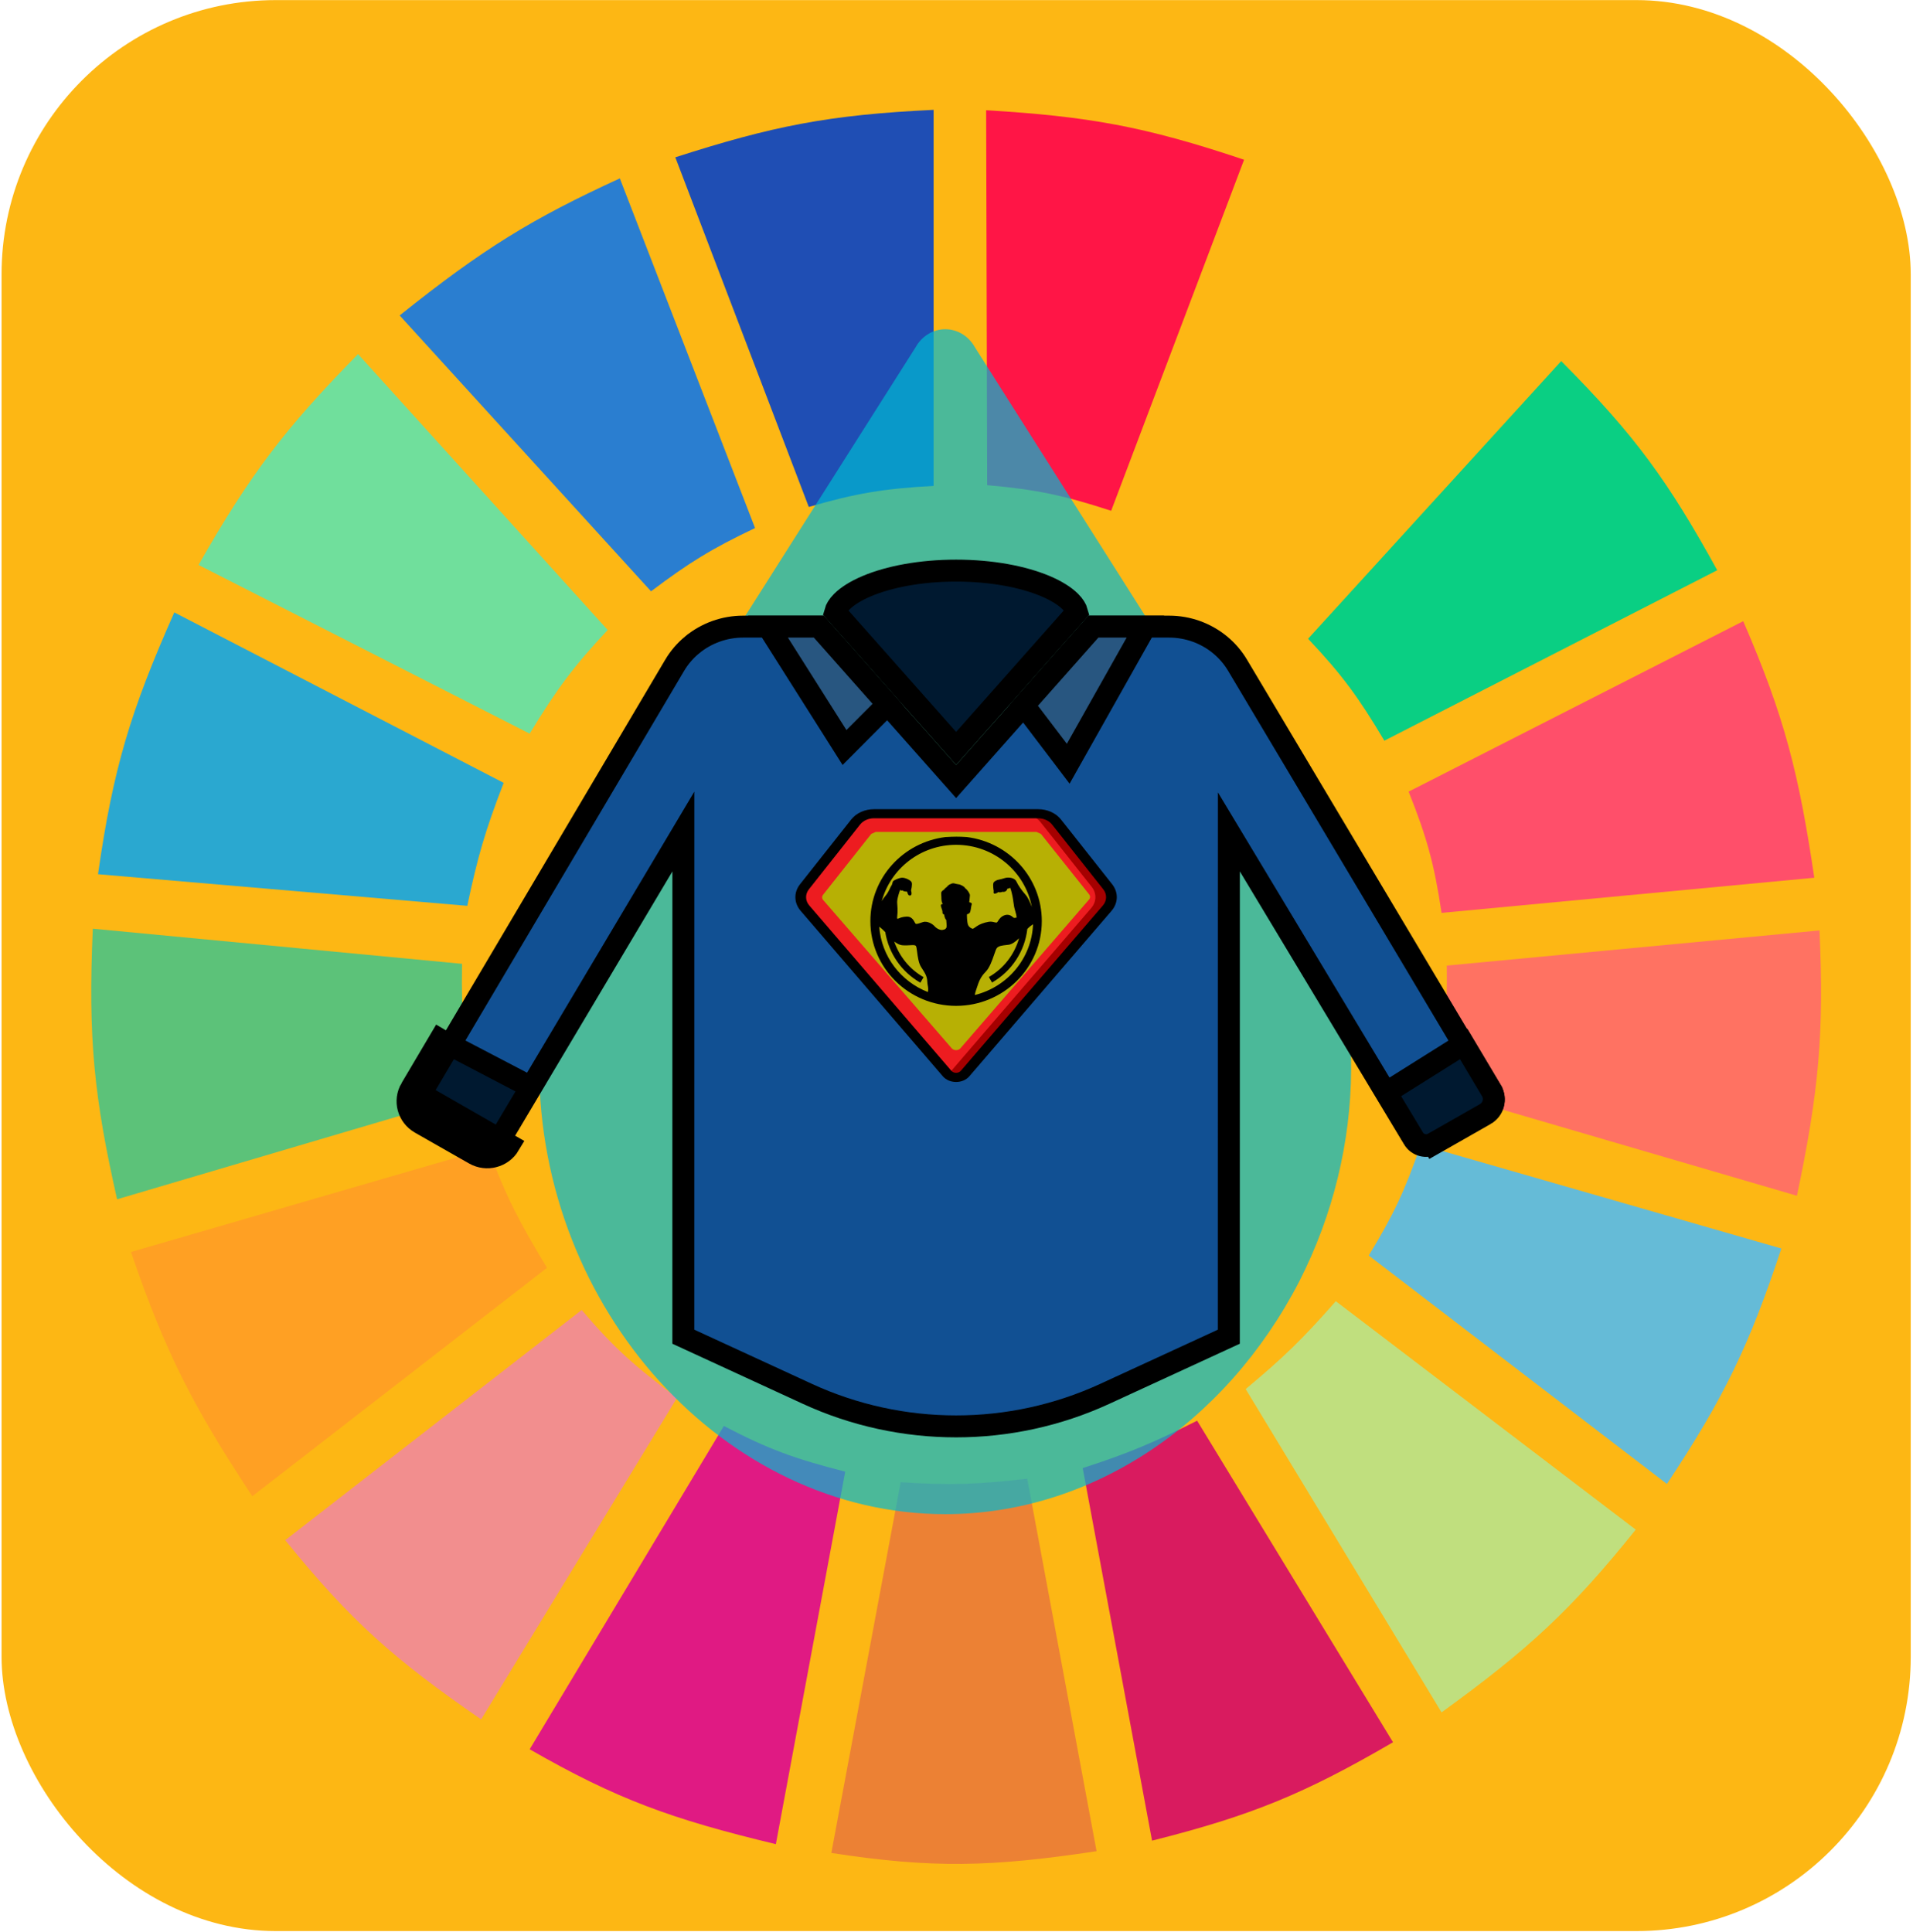 <svg width="687" height="694" viewBox="0 0 687 694" fill="none" xmlns="http://www.w3.org/2000/svg">
<rect x="0.562" y="0.034" width="685.626" height="693.507" rx="98.51" fill="#FDB714"/>
<g clip-path="url(#clip0)">
<path d="M290.457 182.076L242.519 56.492C277.329 45.315 297.485 41.226 335.283 39.453V174.503C317.318 175.51 307.475 177.132 290.457 182.076Z" fill="#1F4EB4"/>
<path d="M354.514 174.241L354.146 39.584C390.597 41.791 410.859 45.293 446.775 57.365L399.041 183.45C381.912 177.867 372.149 175.806 354.514 174.241Z" fill="#FF1546"/>
<path d="M416.838 190.911L465.399 64.696C499.925 80.449 517.073 92.051 545.712 115.182L456.06 216.154C442.041 204.949 433.658 199.209 416.838 190.911Z" fill="#FDB714"/>
<path d="M469.76 229.407L560.656 129.697C587.322 156.438 599.227 173.08 616.689 204.795L497.153 266.009C487.922 250.514 482.048 242.403 469.76 229.407Z" fill="#0ACF83"/>
<path d="M505.87 284.311L626.028 223.096C640.918 257.487 646.002 277.824 651.554 315.233L517.699 327.855C515.074 310.394 512.482 300.869 505.87 284.311Z" fill="#FF4F6A"/>
<path d="M515.829 391.593C518.826 374.827 519.781 365.083 519.565 346.787L653.419 334.166C655.081 370.851 653.255 391.7 645.326 429.458L515.829 391.593Z" fill="#FF7262"/>
<path d="M491.548 450.915C500.325 436.498 504.458 427.83 510.225 411.157L639.722 448.39C628.136 483.414 619.143 501.931 598.632 532.955L491.548 450.915Z" fill="#65BBD7"/>
<path d="M587.426 549.363L479.72 467.323C467.886 480.818 460.775 487.694 447.346 498.877L517.697 614.995C548.852 592.416 564.299 578.179 587.426 549.363Z" fill="#C0DF7E"/>
<path d="M500.266 625.723L429.914 510.236C414.651 517.949 405.712 521.763 388.824 527.275L413.727 661.063C449.405 652.069 468.365 644.294 500.266 625.723Z" fill="#D91B5F"/>
<path d="M323.453 532.324C341.199 533.486 351.15 533.139 368.901 531.062L393.805 664.85C355.741 670.585 334.826 671.056 298.55 665.481L323.453 532.324Z" fill="#EC8134"/>
<path d="M190.221 628.247L259.95 512.129C275.758 520.398 285.348 523.916 303.53 528.537L278.627 662.325C240.983 653.283 221.398 646.134 190.221 628.247Z" fill="#E01A83"/>
<path d="M102.436 553.149L208.897 470.478C220.768 484.446 228.489 491.11 243.139 502.032L172.787 617.519C141.994 596.234 126.222 582.569 102.436 553.149Z" fill="#F28E8E"/>
<path d="M90.608 537.372C69.432 505.22 59.549 486.187 47.027 449.653L175.279 412.419C181.684 429.669 186.543 439.005 196.447 455.332L90.608 537.372Z" fill="#FFA023"/>
<path d="M42.046 430.72C33.808 394.198 31.575 373.012 33.33 333.535L165.939 346.156C165.601 365.707 166.644 375.87 170.297 392.856L42.046 430.72Z" fill="#5CC279"/>
<path d="M35.198 313.971L167.808 325.33C171.487 307.934 174.245 298.251 180.882 281.155L62.592 219.941C46.87 255.401 40.637 275.931 35.198 313.971Z" fill="#2AA8D0"/>
<path d="M71.309 202.902C89.845 170.268 102.472 153.761 128.586 127.173L218.237 226.252C206.106 239.218 199.987 247.39 190.221 263.485L71.309 202.902Z" fill="#70DF9C"/>
<path d="M233.802 212.368C247.253 202.23 255.345 197.155 271.157 189.649L222.596 64.065C190.996 78.579 173.646 89.205 143.528 113.289L233.802 212.368Z" fill="#2A7ED0"/>
</g>
<path opacity="0.7" d="M467.498 309.498C467.498 308.997 467.054 308.496 466.609 308.496L350.13 124.754C347.908 120.748 343.907 118.245 339.46 118.245C335.014 118.245 331.013 120.748 328.79 124.754L212.313 308.496C211.869 308.996 211.869 309.498 211.424 309.498C199.42 332.528 193.641 357.061 193.641 383.095C193.641 470.209 260.326 543.806 339.46 543.806C391.476 543.806 439.934 511.764 466.608 460.196C491.061 412.133 491.505 356.058 467.498 309.498Z" fill="#00BAD2"/>
<path d="M444.46 238.969L444.467 238.981L535.602 391.911C535.602 391.911 535.603 391.911 535.603 391.912C537.328 394.809 536.351 398.559 533.35 400.269L533.348 400.269L514.77 410.856L516.721 414.28L514.77 410.856C512.266 412.284 509.098 411.438 507.661 409.045L507.66 409.043L448.636 310.932L441.32 298.772L441.319 312.963L441.305 480.071L396.773 500.585C362.916 516.181 323.792 516.181 289.929 500.585L245.397 480.071L245.41 312.964L245.411 298.634L238.084 310.949L179.481 409.433C178.044 411.847 174.862 412.701 172.353 411.272C172.352 411.272 172.352 411.272 172.352 411.272L152.884 400.175L152.884 400.175C150.384 398.751 149.576 395.635 150.995 393.235C150.995 393.235 150.995 393.234 150.995 393.234L242.266 238.971L242.266 238.969C243.908 236.192 246.023 233.716 248.522 231.644L248.523 231.643C253.653 227.386 260.153 225.048 266.868 225.048H294.04L340.415 277.36L343.363 280.686L346.312 277.36L392.687 225.048H419.852C426.573 225.048 433.066 227.386 438.205 231.644C440.704 233.716 442.818 236.192 444.46 238.969Z" fill="#115093" stroke="black" stroke-width="7.881"/>
<path d="M392.681 225.047H411.341L383.624 274.29L367.657 253.275L392.681 225.047Z" fill="#285680" stroke="black" stroke-width="7.881"/>
<path d="M343.36 268.806L299.928 219.814C300.235 218.688 300.966 217.431 302.333 216.064C304.265 214.132 307.258 212.211 311.272 210.513C319.284 207.124 330.626 204.934 343.36 204.934C356.094 204.934 367.436 207.124 375.448 210.513C379.462 212.211 382.456 214.132 384.387 216.064C385.754 217.43 386.485 218.687 386.792 219.814L343.36 268.806Z" fill="#001930" stroke="black" stroke-width="7.881"/>
<path d="M294.042 225.047L318.757 252.926L303.283 268.468L275.8 225.047H294.042Z" fill="#285680" stroke="black" stroke-width="7.881"/>
<path d="M507.659 408.784L507.658 408.782L497.809 392.409L525.642 374.933L535.601 391.648C535.601 391.649 535.601 391.649 535.601 391.649C537.328 394.551 536.352 398.3 533.354 400.007L533.353 400.007L514.769 410.6C514.769 410.6 514.769 410.601 514.768 410.601C514.768 410.601 514.768 410.601 514.767 410.601C512.27 412.022 509.096 411.177 507.659 408.784Z" fill="#001930" stroke="black" stroke-width="7.881"/>
<path d="M147.609 390.967C145.048 395.292 146.542 400.836 150.931 403.337L170.406 414.434C174.754 416.915 180.324 415.466 182.865 411.189L147.609 390.967ZM147.609 390.967L160.026 369.975L147.609 390.967ZM190.643 390.418L179.479 409.173L179.477 409.176C178.047 411.584 174.862 412.44 172.359 411.012L172.357 411.01L152.882 399.914C152.882 399.914 152.881 399.914 152.881 399.914C150.383 398.49 149.574 395.382 150.999 392.975L151 392.973L161.515 375.198L190.643 390.418Z" fill="#001930" stroke="black" stroke-width="7.881"/>
<path d="M397.633 326.149L346.567 385.572C345.873 386.381 344.79 386.888 343.612 386.954C342.434 387.021 341.282 386.639 340.468 385.914C340.352 385.8 340.236 385.686 340.14 385.572L289.075 326.149C287.122 323.89 287.045 320.835 288.882 318.507L307.277 295.238C308.751 293.37 311.227 292.249 313.876 292.25H372.831C375.481 292.249 377.956 293.37 379.43 295.238L397.825 318.507C399.662 320.835 399.585 323.89 397.633 326.149Z" fill="#A50000"/>
<path d="M391.86 326.149L340.795 385.572C340.699 385.686 340.583 385.8 340.468 385.914C340.352 385.8 340.236 385.686 340.14 385.572L289.075 326.149C287.122 323.89 287.045 320.835 288.882 318.507L307.277 295.238C308.751 293.37 311.227 292.249 313.876 292.25H367.059C369.708 292.249 372.184 293.37 373.659 295.238L392.053 318.507C393.89 320.835 393.813 323.89 391.86 326.149Z" fill="#ED1C20"/>
<path d="M295.575 321.367L312.877 299.508L314.49 298.78H372.213L373.826 299.503L391.126 321.212C391.579 321.78 391.563 322.53 391.083 323.083L344.916 376.488C344.548 376.91 343.966 377.16 343.347 377.16C342.727 377.16 342.144 376.91 341.776 376.488L295.623 323.236C295.147 322.684 295.127 321.937 295.575 321.367Z" fill="#B7B004"/>
<path d="M381.031 294.322C379.198 292.002 376.121 290.611 372.829 290.617H313.878C310.587 290.611 307.51 292.001 305.678 294.322L287.289 317.591C285.011 320.49 285.1 324.285 287.512 327.104L338.587 386.543C339.7 387.833 341.47 388.595 343.353 388.595C345.237 388.595 347.008 387.833 348.119 386.543L399.195 327.104C401.606 324.285 401.695 320.49 399.418 317.591L381.031 294.322ZM396.087 325.184L345.01 384.622C344.608 385.051 343.999 385.301 343.353 385.301C342.708 385.301 342.098 385.051 341.696 384.622L290.62 325.181C289.159 323.47 289.106 321.17 290.483 319.41L308.874 296.139C309.993 294.725 311.87 293.879 313.878 293.883H372.829C374.836 293.88 376.712 294.727 377.831 296.141L396.22 319.41C397.599 321.169 397.546 323.469 396.087 325.181V325.184Z" fill="black"/>
<path fill-rule="evenodd" clip-rule="evenodd" d="M347.171 300.622C344.316 300.435 342.629 300.457 339.534 300.63C324.343 302.495 312.572 315.281 312.572 330.807C312.572 347.627 326.353 361.253 343.352 361.253C360.354 361.253 374.133 347.619 374.133 330.807C374.134 315.276 362.366 302.494 347.171 300.622ZM333.233 356.292L333.236 356.235C333.404 355.229 333.302 354.651 333.18 353.96C333.103 353.527 333.019 353.051 332.989 352.397C332.927 350.695 332.271 349.572 330.787 347.302C329.878 345.885 329.571 343.533 329.347 341.813C329.209 340.759 329.103 339.943 328.908 339.725C328.596 339.372 327.935 339.409 326.886 339.469C326.212 339.507 325.377 339.555 324.371 339.514C323.167 339.469 322.081 338.875 321.137 338.128C322.946 343.449 326.63 348.078 331.675 350.944L330.523 352.925C323.721 349.053 319.132 342.31 317.919 334.767C317.162 333.969 316.346 333.235 315.752 332.819C316.545 343.533 323.545 352.523 333.233 356.292ZM350.483 355.72C350.237 356.417 350.143 356.92 350.09 357.354C361.767 354.468 370.48 344.272 370.991 331.942L370.976 331.953C370.394 332.343 369.76 332.769 368.939 333.629C368.026 341.589 363.366 348.794 356.273 352.871L355.115 350.895C360.485 347.814 364.334 342.755 365.963 336.976C364.758 338.151 363.398 339.172 362.163 339.311C361.961 339.334 361.766 339.356 361.579 339.377C359.853 339.573 358.75 339.697 358.038 340.43C357.748 340.733 357.423 341.676 357.016 342.859C356.324 344.873 355.393 347.58 353.986 348.997C352.079 350.913 351.496 352.676 350.836 354.672C350.723 355.014 350.607 355.362 350.483 355.72ZM368.376 321.441C369.176 322.351 369.946 324.104 370.568 325.77C368.176 313.048 356.908 303.409 343.363 303.414C330.57 303.414 319.84 311.998 316.656 323.647C317.025 322.994 317.419 322.414 317.789 321.989C318.728 320.928 319.239 319.831 319.609 319.036C319.795 318.638 319.945 318.315 320.096 318.111C320.336 317.785 320.416 317.447 320.488 317.145C320.549 316.888 320.603 316.657 320.746 316.482C321.053 316.109 322.77 315.298 323.901 315.23C325.037 315.161 326.999 316.081 327.375 316.826C327.755 317.576 327.17 319.813 327.17 319.813C327.17 319.813 327.754 321.41 326.894 321.621C326.038 321.824 325.829 320.364 325.829 320.364L325.618 320.194C325.618 320.194 324.557 320.259 324.145 319.781C323.596 319.984 323.251 319.611 323.251 319.611C323.251 319.611 322.811 320.738 322.426 322.331C322.144 323.535 322.171 323.928 322.247 325.003C322.272 325.356 322.302 325.784 322.328 326.339C322.374 327.402 322.29 328.268 322.23 328.887C322.163 329.572 322.125 329.955 322.328 329.97C322.449 329.983 322.604 329.916 322.835 329.816C323.314 329.61 324.117 329.263 325.618 329.192C327.361 329.113 328.099 330.495 328.505 331.255C328.62 331.47 328.709 331.636 328.786 331.704C329.075 331.965 329.693 331.754 330.813 331.372C331.004 331.307 331.209 331.237 331.431 331.163C332.939 330.656 334.899 331.803 335.622 332.654C336.342 333.505 337.709 334.121 338.432 333.983L338.472 333.975C339.17 333.842 339.504 333.779 339.808 333.27C340.049 332.874 339.975 332.129 339.884 331.212C339.857 330.947 339.83 330.666 339.808 330.376C339.306 329.954 339.171 329.066 339.108 328.656C339.085 328.504 339.072 328.418 339.053 328.447C338.982 328.55 338.428 328.163 338.465 327.734C338.503 327.288 338.332 326.745 337.987 325.764C337.654 324.806 338.163 324.716 338.566 324.644L338.605 324.637C338.093 324.113 338.079 323.101 338.067 322.227C338.062 321.858 338.057 321.515 338.016 321.242C337.873 320.325 338.293 319.945 338.977 319.542C339.318 319.004 340.047 318.525 340.047 318.525C340.047 318.525 340.523 317.771 341.415 317.504C342.243 316.957 343.169 317.406 343.169 317.406L344.269 317.601C344.879 317.635 346.471 318.445 346.64 319.032C347.356 319.441 348.391 321.007 348.321 321.581C348.251 322.157 348.077 324.057 348.077 324.057C348.077 324.057 349.204 324.168 348.967 324.808C348.85 325.127 348.783 325.575 348.711 326.05C348.637 326.541 348.559 327.061 348.418 327.495C348.244 328.04 347.825 328.177 347.54 328.271C347.382 328.322 347.266 328.36 347.255 328.447C347.223 328.674 347.255 331.098 347.633 332.111C348 333.132 349.18 333.574 349.311 333.574C349.454 333.574 349.86 333.336 350.793 332.654C351.716 331.974 353.409 331.33 355.016 331.065C355.911 330.911 356.605 331.091 357.123 331.225C357.541 331.334 357.844 331.412 358.044 331.26C358.168 331.166 358.292 330.971 358.448 330.726C358.853 330.092 359.472 329.119 360.862 328.675C362.359 328.203 363.354 329.048 363.838 329.459C363.973 329.574 364.069 329.655 364.124 329.663L365.016 329.595C365.016 329.595 365.249 329.323 364.602 327.223C364.192 325.892 364.081 325.048 363.951 324.058C363.875 323.481 363.793 322.854 363.641 322.052C363.226 319.872 362.779 318.819 362.779 318.819C362.779 318.819 362.48 319.065 361.746 319.203C361.587 319.873 361.034 320.459 359.936 320.29C359.17 320.659 358.45 320.391 358.45 320.391C358.45 320.391 358.145 320.797 357.355 320.939C356.565 321.072 356.876 320.019 356.876 320.019C356.876 320.019 356.695 319.305 356.666 318.014C356.63 316.72 357.178 316.618 357.178 316.618C357.178 316.618 357.178 316.517 357.769 316.216C358.067 316.056 358.463 315.97 358.968 315.859C359.45 315.754 360.03 315.626 360.718 315.394C362.128 314.919 364.358 315.195 365.012 316.582C365.669 317.976 366.763 319.613 368.376 321.441Z" fill="black"/>
<defs>
<clipPath id="clip0">
<rect width="622.58" height="646.222" fill="white" transform="translate(32.086 23.676)"/>
</clipPath>
</defs>
</svg>
